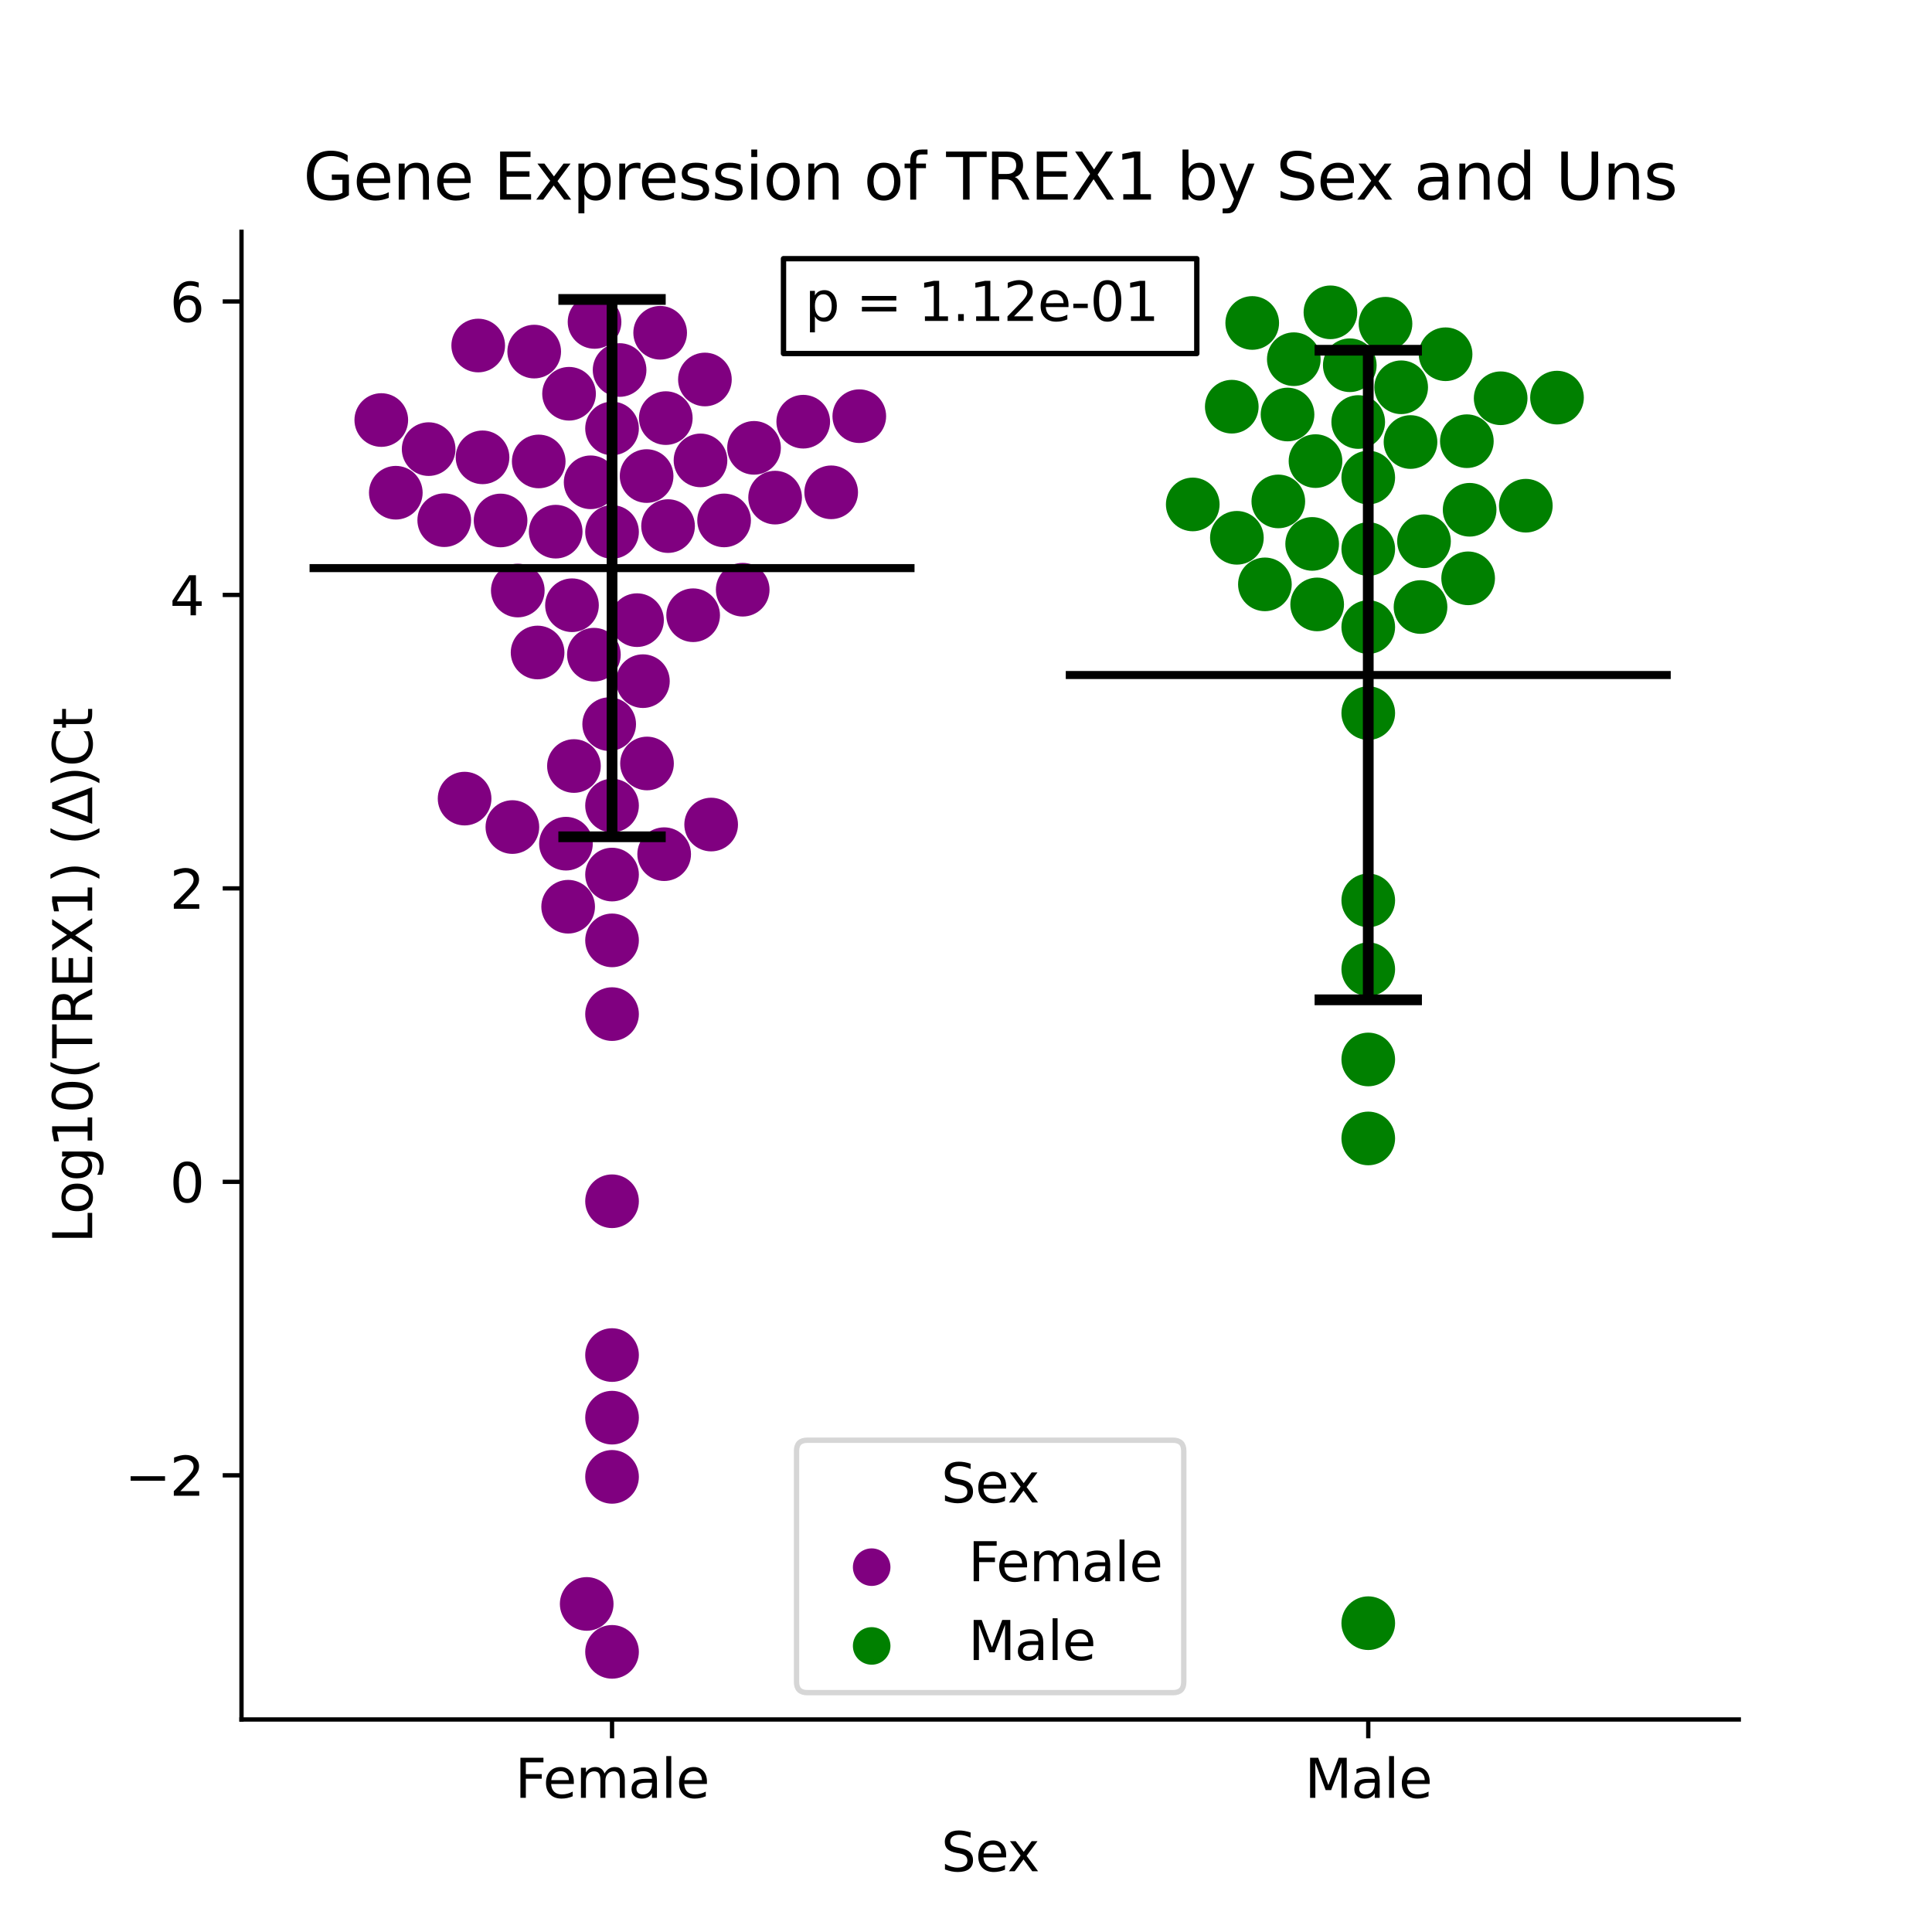 <?xml version="1.0" encoding="utf-8" standalone="no"?>
<!DOCTYPE svg PUBLIC "-//W3C//DTD SVG 1.1//EN"
  "http://www.w3.org/Graphics/SVG/1.1/DTD/svg11.dtd">
<svg xmlns:xlink="http://www.w3.org/1999/xlink" width="360pt" height="360pt" viewBox="0 0 360 360" xmlns="http://www.w3.org/2000/svg" version="1.1">
 <defs>
  <style type="text/css">*{stroke-linejoin: round; stroke-linecap: butt}</style>
 </defs>
 <g id="figure_1">
  <g id="patch_1">
   <path d="M 0 360 
L 360 360 
L 360 0 
L 0 0 
z
" style="fill: #ffffff"/>
  </g>
  <g id="axes_1">
   <g id="patch_2">
    <path d="M 45 320.4 
L 324 320.4 
L 324 43.2 
L 45 43.2 
z
" style="fill: #ffffff"/>
   </g>
   <g id="PathCollection_1">
    <defs>
     <path id="C0_0_8b6b1231f1" d="M 0 5 
C 1.326 5 2.598 4.473 3.536 3.536 
C 4.473 2.598 5 1.326 5 -0 
C 5 -1.326 4.473 -2.598 3.536 -3.536 
C 2.598 -4.473 1.326 -5 0 -5 
C -1.326 -5 -2.598 -4.473 -3.536 -3.536 
C -4.473 -2.598 -5 -1.326 -5 0 
C -5 1.326 -4.473 2.598 -3.536 3.536 
C -2.598 4.473 -1.326 5 0 5 
z
"/>
    </defs>
    <g clip-path="url(#pe53d39c9b0)">
     <use xlink:href="#C0_0_8b6b1231f1" x="89.108" y="64.384" style="fill: #800080"/>
    </g>
    <g clip-path="url(#pe53d39c9b0)">
     <use xlink:href="#C0_0_8b6b1231f1" x="103.546" y="99.067" style="fill: #800080"/>
    </g>
    <g clip-path="url(#pe53d39c9b0)">
     <use xlink:href="#C0_0_8b6b1231f1" x="73.754" y="91.812" style="fill: #800080"/>
    </g>
    <g clip-path="url(#pe53d39c9b0)">
     <use xlink:href="#C0_0_8b6b1231f1" x="100.383" y="85.984" style="fill: #800080"/>
    </g>
    <g clip-path="url(#pe53d39c9b0)">
     <use xlink:href="#C0_0_8b6b1231f1" x="124.483" y="98.03" style="fill: #800080"/>
    </g>
    <g clip-path="url(#pe53d39c9b0)">
     <use xlink:href="#C0_0_8b6b1231f1" x="114.045" y="162.963" style="fill: #800080"/>
    </g>
    <g clip-path="url(#pe53d39c9b0)">
     <use xlink:href="#C0_0_8b6b1231f1" x="106.035" y="73.371" style="fill: #800080"/>
    </g>
    <g clip-path="url(#pe53d39c9b0)">
     <use xlink:href="#C0_0_8b6b1231f1" x="123.012" y="62.007" style="fill: #800080"/>
    </g>
    <g clip-path="url(#pe53d39c9b0)">
     <use xlink:href="#C0_0_8b6b1231f1" x="138.394" y="109.883" style="fill: #800080"/>
    </g>
    <g clip-path="url(#pe53d39c9b0)">
     <use xlink:href="#C0_0_8b6b1231f1" x="71.047" y="78.268" style="fill: #800080"/>
    </g>
    <g clip-path="url(#pe53d39c9b0)">
     <use xlink:href="#C0_0_8b6b1231f1" x="124.061" y="77.91" style="fill: #800080"/>
    </g>
    <g clip-path="url(#pe53d39c9b0)">
     <use xlink:href="#C0_0_8b6b1231f1" x="106.946" y="142.738" style="fill: #800080"/>
    </g>
    <g clip-path="url(#pe53d39c9b0)">
     <use xlink:href="#C0_0_8b6b1231f1" x="106.582" y="112.778" style="fill: #800080"/>
    </g>
    <g clip-path="url(#pe53d39c9b0)">
     <use xlink:href="#C0_0_8b6b1231f1" x="132.513" y="153.643" style="fill: #800080"/>
    </g>
    <g clip-path="url(#pe53d39c9b0)">
     <use xlink:href="#C0_0_8b6b1231f1" x="93.276" y="96.982" style="fill: #800080"/>
    </g>
    <g clip-path="url(#pe53d39c9b0)">
     <use xlink:href="#C0_0_8b6b1231f1" x="110.058" y="89.869" style="fill: #800080"/>
    </g>
    <g clip-path="url(#pe53d39c9b0)">
     <use xlink:href="#C0_0_8b6b1231f1" x="114.045" y="99.12" style="fill: #800080"/>
    </g>
    <g clip-path="url(#pe53d39c9b0)">
     <use xlink:href="#C0_0_8b6b1231f1" x="114.045" y="275.193" style="fill: #800080"/>
    </g>
    <g clip-path="url(#pe53d39c9b0)">
     <use xlink:href="#C0_0_8b6b1231f1" x="160.116" y="77.549" style="fill: #800080"/>
    </g>
    <g clip-path="url(#pe53d39c9b0)">
     <use xlink:href="#C0_0_8b6b1231f1" x="149.671" y="78.576" style="fill: #800080"/>
    </g>
    <g clip-path="url(#pe53d39c9b0)">
     <use xlink:href="#C0_0_8b6b1231f1" x="134.924" y="96.972" style="fill: #800080"/>
    </g>
    <g clip-path="url(#pe53d39c9b0)">
     <use xlink:href="#C0_0_8b6b1231f1" x="113.512" y="134.934" style="fill: #800080"/>
    </g>
    <g clip-path="url(#pe53d39c9b0)">
     <use xlink:href="#C0_0_8b6b1231f1" x="105.458" y="157.208" style="fill: #800080"/>
    </g>
    <g clip-path="url(#pe53d39c9b0)">
     <use xlink:href="#C0_0_8b6b1231f1" x="114.045" y="150.106" style="fill: #800080"/>
    </g>
    <g clip-path="url(#pe53d39c9b0)">
     <use xlink:href="#C0_0_8b6b1231f1" x="110.786" y="59.989" style="fill: #800080"/>
    </g>
    <g clip-path="url(#pe53d39c9b0)">
     <use xlink:href="#C0_0_8b6b1231f1" x="89.914" y="85.218" style="fill: #800080"/>
    </g>
    <g clip-path="url(#pe53d39c9b0)">
     <use xlink:href="#C0_0_8b6b1231f1" x="140.503" y="83.45" style="fill: #800080"/>
    </g>
    <g clip-path="url(#pe53d39c9b0)">
     <use xlink:href="#C0_0_8b6b1231f1" x="130.529" y="85.788" style="fill: #800080"/>
    </g>
    <g clip-path="url(#pe53d39c9b0)">
     <use xlink:href="#C0_0_8b6b1231f1" x="99.541" y="65.513" style="fill: #800080"/>
    </g>
    <g clip-path="url(#pe53d39c9b0)">
     <use xlink:href="#C0_0_8b6b1231f1" x="115.452" y="68.947" style="fill: #800080"/>
    </g>
    <g clip-path="url(#pe53d39c9b0)">
     <use xlink:href="#C0_0_8b6b1231f1" x="123.757" y="159.162" style="fill: #800080"/>
    </g>
    <g clip-path="url(#pe53d39c9b0)">
     <use xlink:href="#C0_0_8b6b1231f1" x="110.665" y="121.991" style="fill: #800080"/>
    </g>
    <g clip-path="url(#pe53d39c9b0)">
     <use xlink:href="#C0_0_8b6b1231f1" x="120.487" y="88.708" style="fill: #800080"/>
    </g>
    <g clip-path="url(#pe53d39c9b0)">
     <use xlink:href="#C0_0_8b6b1231f1" x="144.43" y="92.724" style="fill: #800080"/>
    </g>
    <g clip-path="url(#pe53d39c9b0)">
     <use xlink:href="#C0_0_8b6b1231f1" x="114.045" y="79.836" style="fill: #800080"/>
    </g>
    <g clip-path="url(#pe53d39c9b0)">
     <use xlink:href="#C0_0_8b6b1231f1" x="114.045" y="188.964" style="fill: #800080"/>
    </g>
    <g clip-path="url(#pe53d39c9b0)">
     <use xlink:href="#C0_0_8b6b1231f1" x="96.484" y="110.037" style="fill: #800080"/>
    </g>
    <g clip-path="url(#pe53d39c9b0)">
     <use xlink:href="#C0_0_8b6b1231f1" x="82.776" y="96.928" style="fill: #800080"/>
    </g>
    <g clip-path="url(#pe53d39c9b0)">
     <use xlink:href="#C0_0_8b6b1231f1" x="131.351" y="70.712" style="fill: #800080"/>
    </g>
    <g clip-path="url(#pe53d39c9b0)">
     <use xlink:href="#C0_0_8b6b1231f1" x="79.873" y="83.686" style="fill: #800080"/>
    </g>
    <g clip-path="url(#pe53d39c9b0)">
     <use xlink:href="#C0_0_8b6b1231f1" x="129.158" y="114.638" style="fill: #800080"/>
    </g>
    <g clip-path="url(#pe53d39c9b0)">
     <use xlink:href="#C0_0_8b6b1231f1" x="109.323" y="298.868" style="fill: #800080"/>
    </g>
    <g clip-path="url(#pe53d39c9b0)">
     <use xlink:href="#C0_0_8b6b1231f1" x="86.571" y="148.81" style="fill: #800080"/>
    </g>
    <g clip-path="url(#pe53d39c9b0)">
     <use xlink:href="#C0_0_8b6b1231f1" x="114.045" y="223.836" style="fill: #800080"/>
    </g>
    <g clip-path="url(#pe53d39c9b0)">
     <use xlink:href="#C0_0_8b6b1231f1" x="114.045" y="264.162" style="fill: #800080"/>
    </g>
    <g clip-path="url(#pe53d39c9b0)">
     <use xlink:href="#C0_0_8b6b1231f1" x="114.045" y="307.8" style="fill: #800080"/>
    </g>
    <g clip-path="url(#pe53d39c9b0)">
     <use xlink:href="#C0_0_8b6b1231f1" x="120.561" y="142.264" style="fill: #800080"/>
    </g>
    <g clip-path="url(#pe53d39c9b0)">
     <use xlink:href="#C0_0_8b6b1231f1" x="114.045" y="175.226" style="fill: #800080"/>
    </g>
    <g clip-path="url(#pe53d39c9b0)">
     <use xlink:href="#C0_0_8b6b1231f1" x="118.702" y="115.556" style="fill: #800080"/>
    </g>
    <g clip-path="url(#pe53d39c9b0)">
     <use xlink:href="#C0_0_8b6b1231f1" x="95.475" y="154.11" style="fill: #800080"/>
    </g>
    <g clip-path="url(#pe53d39c9b0)">
     <use xlink:href="#C0_0_8b6b1231f1" x="154.878" y="91.737" style="fill: #800080"/>
    </g>
    <g clip-path="url(#pe53d39c9b0)">
     <use xlink:href="#C0_0_8b6b1231f1" x="100.173" y="121.584" style="fill: #800080"/>
    </g>
    <g clip-path="url(#pe53d39c9b0)">
     <use xlink:href="#C0_0_8b6b1231f1" x="119.798" y="126.924" style="fill: #800080"/>
    </g>
    <g clip-path="url(#pe53d39c9b0)">
     <use xlink:href="#C0_0_8b6b1231f1" x="105.867" y="168.955" style="fill: #800080"/>
    </g>
    <g clip-path="url(#pe53d39c9b0)">
     <use xlink:href="#C0_0_8b6b1231f1" x="114.045" y="252.495" style="fill: #800080"/>
    </g>
   </g>
   <g id="PathCollection_2">
    <defs>
     <path id="C1_0_f61fae29c4" d="M 0 5 
C 1.326 5 2.598 4.473 3.536 3.536 
C 4.473 2.598 5 1.326 5 -0 
C 5 -1.326 4.473 -2.598 3.536 -3.536 
C 2.598 -4.473 1.326 -5 0 -5 
C -1.326 -5 -2.598 -4.473 -3.536 -3.536 
C -4.473 -2.598 -5 -1.326 -5 0 
C -5 1.326 -4.473 2.598 -3.536 3.536 
C -2.598 4.473 -1.326 5 0 5 
z
"/>
    </defs>
    <g clip-path="url(#pe53d39c9b0)">
     <use xlink:href="#C1_0_f61fae29c4" x="273.327" y="82.211" style="fill: #008000"/>
    </g>
    <g clip-path="url(#pe53d39c9b0)">
     <use xlink:href="#C1_0_f61fae29c4" x="238.195" y="93.433" style="fill: #008000"/>
    </g>
    <g clip-path="url(#pe53d39c9b0)">
     <use xlink:href="#C1_0_f61fae29c4" x="245.436" y="112.625" style="fill: #008000"/>
    </g>
    <g clip-path="url(#pe53d39c9b0)">
     <use xlink:href="#C1_0_f61fae29c4" x="273.845" y="94.987" style="fill: #008000"/>
    </g>
    <g clip-path="url(#pe53d39c9b0)">
     <use xlink:href="#C1_0_f61fae29c4" x="254.955" y="102.309" style="fill: #008000"/>
    </g>
    <g clip-path="url(#pe53d39c9b0)">
     <use xlink:href="#C1_0_f61fae29c4" x="261.088" y="72.165" style="fill: #008000"/>
    </g>
    <g clip-path="url(#pe53d39c9b0)">
     <use xlink:href="#C1_0_f61fae29c4" x="269.364" y="66.009" style="fill: #008000"/>
    </g>
    <g clip-path="url(#pe53d39c9b0)">
     <use xlink:href="#C1_0_f61fae29c4" x="254.955" y="167.775" style="fill: #008000"/>
    </g>
    <g clip-path="url(#pe53d39c9b0)">
     <use xlink:href="#C1_0_f61fae29c4" x="254.955" y="212.133" style="fill: #008000"/>
    </g>
    <g clip-path="url(#pe53d39c9b0)">
     <use xlink:href="#C1_0_f61fae29c4" x="239.912" y="77.239" style="fill: #008000"/>
    </g>
    <g clip-path="url(#pe53d39c9b0)">
     <use xlink:href="#C1_0_f61fae29c4" x="254.955" y="197.417" style="fill: #008000"/>
    </g>
    <g clip-path="url(#pe53d39c9b0)">
     <use xlink:href="#C1_0_f61fae29c4" x="254.955" y="116.846" style="fill: #008000"/>
    </g>
    <g clip-path="url(#pe53d39c9b0)">
     <use xlink:href="#C1_0_f61fae29c4" x="254.955" y="132.877" style="fill: #008000"/>
    </g>
    <g clip-path="url(#pe53d39c9b0)">
     <use xlink:href="#C1_0_f61fae29c4" x="290.126" y="74.091" style="fill: #008000"/>
    </g>
    <g clip-path="url(#pe53d39c9b0)">
     <use xlink:href="#C1_0_f61fae29c4" x="254.955" y="302.457" style="fill: #008000"/>
    </g>
    <g clip-path="url(#pe53d39c9b0)">
     <use xlink:href="#C1_0_f61fae29c4" x="244.503" y="101.35" style="fill: #008000"/>
    </g>
    <g clip-path="url(#pe53d39c9b0)">
     <use xlink:href="#C1_0_f61fae29c4" x="254.955" y="180.604" style="fill: #008000"/>
    </g>
    <g clip-path="url(#pe53d39c9b0)">
     <use xlink:href="#C1_0_f61fae29c4" x="251.514" y="68.058" style="fill: #008000"/>
    </g>
    <g clip-path="url(#pe53d39c9b0)">
     <use xlink:href="#C1_0_f61fae29c4" x="241.081" y="66.931" style="fill: #008000"/>
    </g>
    <g clip-path="url(#pe53d39c9b0)">
     <use xlink:href="#C1_0_f61fae29c4" x="247.906" y="58.198" style="fill: #008000"/>
    </g>
    <g clip-path="url(#pe53d39c9b0)">
     <use xlink:href="#C1_0_f61fae29c4" x="258.167" y="60.322" style="fill: #008000"/>
    </g>
    <g clip-path="url(#pe53d39c9b0)">
     <use xlink:href="#C1_0_f61fae29c4" x="254.955" y="88.983" style="fill: #008000"/>
    </g>
    <g clip-path="url(#pe53d39c9b0)">
     <use xlink:href="#C1_0_f61fae29c4" x="233.334" y="60.181" style="fill: #008000"/>
    </g>
    <g clip-path="url(#pe53d39c9b0)">
     <use xlink:href="#C1_0_f61fae29c4" x="229.524" y="75.781" style="fill: #008000"/>
    </g>
    <g clip-path="url(#pe53d39c9b0)">
     <use xlink:href="#C1_0_f61fae29c4" x="230.476" y="100.212" style="fill: #008000"/>
    </g>
    <g clip-path="url(#pe53d39c9b0)">
     <use xlink:href="#C1_0_f61fae29c4" x="264.694" y="113.109" style="fill: #008000"/>
    </g>
    <g clip-path="url(#pe53d39c9b0)">
     <use xlink:href="#C1_0_f61fae29c4" x="245.125" y="85.92" style="fill: #008000"/>
    </g>
    <g clip-path="url(#pe53d39c9b0)">
     <use xlink:href="#C1_0_f61fae29c4" x="279.627" y="74.21" style="fill: #008000"/>
    </g>
    <g clip-path="url(#pe53d39c9b0)">
     <use xlink:href="#C1_0_f61fae29c4" x="262.828" y="82.367" style="fill: #008000"/>
    </g>
    <g clip-path="url(#pe53d39c9b0)">
     <use xlink:href="#C1_0_f61fae29c4" x="235.696" y="108.889" style="fill: #008000"/>
    </g>
    <g clip-path="url(#pe53d39c9b0)">
     <use xlink:href="#C1_0_f61fae29c4" x="273.567" y="107.762" style="fill: #008000"/>
    </g>
    <g clip-path="url(#pe53d39c9b0)">
     <use xlink:href="#C1_0_f61fae29c4" x="284.315" y="94.231" style="fill: #008000"/>
    </g>
    <g clip-path="url(#pe53d39c9b0)">
     <use xlink:href="#C1_0_f61fae29c4" x="265.343" y="100.855" style="fill: #008000"/>
    </g>
    <g clip-path="url(#pe53d39c9b0)">
     <use xlink:href="#C1_0_f61fae29c4" x="222.252" y="93.995" style="fill: #008000"/>
    </g>
    <g clip-path="url(#pe53d39c9b0)">
     <use xlink:href="#C1_0_f61fae29c4" x="253.085" y="78.638" style="fill: #008000"/>
    </g>
   </g>
   <g id="PathCollection_3"/>
   <g id="PathCollection_4"/>
   <g id="matplotlib.axis_1">
    <g id="xtick_1">
     <g id="line2d_1">
      <defs>
       <path id="m4e63a01416" d="M 0 0 
L 0 3.5 
" style="stroke: #000000; stroke-width: 0.8"/>
      </defs>
      <g>
       <use xlink:href="#m4e63a01416" x="114.045" y="320.4" style="stroke: #000000; stroke-width: 0.8"/>
      </g>
     </g>
     <g id="text_1">
      <!-- Female -->
      <g transform="translate(95.968 334.998) scale(0.1 -0.1)">
       <defs>
        <path id="DejaVuSans-46" d="M 628 4666 
L 3309 4666 
L 3309 4134 
L 1259 4134 
L 1259 2759 
L 3109 2759 
L 3109 2228 
L 1259 2228 
L 1259 0 
L 628 0 
L 628 4666 
z
" transform="scale(0.016)"/>
        <path id="DejaVuSans-65" d="M 3597 1894 
L 3597 1613 
L 953 1613 
Q 991 1019 1311 708 
Q 1631 397 2203 397 
Q 2534 397 2845 478 
Q 3156 559 3463 722 
L 3463 178 
Q 3153 47 2828 -22 
Q 2503 -91 2169 -91 
Q 1331 -91 842 396 
Q 353 884 353 1716 
Q 353 2575 817 3079 
Q 1281 3584 2069 3584 
Q 2775 3584 3186 3129 
Q 3597 2675 3597 1894 
z
M 3022 2063 
Q 3016 2534 2758 2815 
Q 2500 3097 2075 3097 
Q 1594 3097 1305 2825 
Q 1016 2553 972 2059 
L 3022 2063 
z
" transform="scale(0.016)"/>
        <path id="DejaVuSans-6d" d="M 3328 2828 
Q 3544 3216 3844 3400 
Q 4144 3584 4550 3584 
Q 5097 3584 5394 3201 
Q 5691 2819 5691 2113 
L 5691 0 
L 5113 0 
L 5113 2094 
Q 5113 2597 4934 2840 
Q 4756 3084 4391 3084 
Q 3944 3084 3684 2787 
Q 3425 2491 3425 1978 
L 3425 0 
L 2847 0 
L 2847 2094 
Q 2847 2600 2669 2842 
Q 2491 3084 2119 3084 
Q 1678 3084 1418 2786 
Q 1159 2488 1159 1978 
L 1159 0 
L 581 0 
L 581 3500 
L 1159 3500 
L 1159 2956 
Q 1356 3278 1631 3431 
Q 1906 3584 2284 3584 
Q 2666 3584 2933 3390 
Q 3200 3197 3328 2828 
z
" transform="scale(0.016)"/>
        <path id="DejaVuSans-61" d="M 2194 1759 
Q 1497 1759 1228 1600 
Q 959 1441 959 1056 
Q 959 750 1161 570 
Q 1363 391 1709 391 
Q 2188 391 2477 730 
Q 2766 1069 2766 1631 
L 2766 1759 
L 2194 1759 
z
M 3341 1997 
L 3341 0 
L 2766 0 
L 2766 531 
Q 2569 213 2275 61 
Q 1981 -91 1556 -91 
Q 1019 -91 701 211 
Q 384 513 384 1019 
Q 384 1609 779 1909 
Q 1175 2209 1959 2209 
L 2766 2209 
L 2766 2266 
Q 2766 2663 2505 2880 
Q 2244 3097 1772 3097 
Q 1472 3097 1187 3025 
Q 903 2953 641 2809 
L 641 3341 
Q 956 3463 1253 3523 
Q 1550 3584 1831 3584 
Q 2591 3584 2966 3190 
Q 3341 2797 3341 1997 
z
" transform="scale(0.016)"/>
        <path id="DejaVuSans-6c" d="M 603 4863 
L 1178 4863 
L 1178 0 
L 603 0 
L 603 4863 
z
" transform="scale(0.016)"/>
       </defs>
       <use xlink:href="#DejaVuSans-46"/>
       <use xlink:href="#DejaVuSans-65" x="52.02"/>
       <use xlink:href="#DejaVuSans-6d" x="113.543"/>
       <use xlink:href="#DejaVuSans-61" x="210.955"/>
       <use xlink:href="#DejaVuSans-6c" x="272.234"/>
       <use xlink:href="#DejaVuSans-65" x="300.018"/>
      </g>
     </g>
    </g>
    <g id="xtick_2">
     <g id="line2d_2">
      <g>
       <use xlink:href="#m4e63a01416" x="254.955" y="320.4" style="stroke: #000000; stroke-width: 0.8"/>
      </g>
     </g>
     <g id="text_2">
      <!-- Male -->
      <g transform="translate(243.111 334.998) scale(0.1 -0.1)">
       <defs>
        <path id="DejaVuSans-4d" d="M 628 4666 
L 1569 4666 
L 2759 1491 
L 3956 4666 
L 4897 4666 
L 4897 0 
L 4281 0 
L 4281 4097 
L 3078 897 
L 2444 897 
L 1241 4097 
L 1241 0 
L 628 0 
L 628 4666 
z
" transform="scale(0.016)"/>
       </defs>
       <use xlink:href="#DejaVuSans-4d"/>
       <use xlink:href="#DejaVuSans-61" x="86.279"/>
       <use xlink:href="#DejaVuSans-6c" x="147.559"/>
       <use xlink:href="#DejaVuSans-65" x="175.342"/>
      </g>
     </g>
    </g>
    <g id="text_3">
     <!-- Sex -->
     <g transform="translate(175.377 348.677) scale(0.1 -0.1)">
      <defs>
       <path id="DejaVuSans-53" d="M 3425 4513 
L 3425 3897 
Q 3066 4069 2747 4153 
Q 2428 4238 2131 4238 
Q 1616 4238 1336 4038 
Q 1056 3838 1056 3469 
Q 1056 3159 1242 3001 
Q 1428 2844 1947 2747 
L 2328 2669 
Q 3034 2534 3370 2195 
Q 3706 1856 3706 1288 
Q 3706 609 3251 259 
Q 2797 -91 1919 -91 
Q 1588 -91 1214 -16 
Q 841 59 441 206 
L 441 856 
Q 825 641 1194 531 
Q 1563 422 1919 422 
Q 2459 422 2753 634 
Q 3047 847 3047 1241 
Q 3047 1584 2836 1778 
Q 2625 1972 2144 2069 
L 1759 2144 
Q 1053 2284 737 2584 
Q 422 2884 422 3419 
Q 422 4038 858 4394 
Q 1294 4750 2059 4750 
Q 2388 4750 2728 4690 
Q 3069 4631 3425 4513 
z
" transform="scale(0.016)"/>
       <path id="DejaVuSans-78" d="M 3513 3500 
L 2247 1797 
L 3578 0 
L 2900 0 
L 1881 1375 
L 863 0 
L 184 0 
L 1544 1831 
L 300 3500 
L 978 3500 
L 1906 2253 
L 2834 3500 
L 3513 3500 
z
" transform="scale(0.016)"/>
      </defs>
      <use xlink:href="#DejaVuSans-53"/>
      <use xlink:href="#DejaVuSans-65" x="63.477"/>
      <use xlink:href="#DejaVuSans-78" x="123.25"/>
     </g>
    </g>
   </g>
   <g id="matplotlib.axis_2">
    <g id="ytick_1">
     <g id="line2d_3">
      <defs>
       <path id="me5c9e4c932" d="M 0 0 
L -3.5 0 
" style="stroke: #000000; stroke-width: 0.8"/>
      </defs>
      <g>
       <use xlink:href="#me5c9e4c932" x="45" y="274.906" style="stroke: #000000; stroke-width: 0.8"/>
      </g>
     </g>
     <g id="text_4">
      <!-- −2 -->
      <g transform="translate(23.258 278.705) scale(0.1 -0.1)">
       <defs>
        <path id="DejaVuSans-2212" d="M 678 2272 
L 4684 2272 
L 4684 1741 
L 678 1741 
L 678 2272 
z
" transform="scale(0.016)"/>
        <path id="DejaVuSans-32" d="M 1228 531 
L 3431 531 
L 3431 0 
L 469 0 
L 469 531 
Q 828 903 1448 1529 
Q 2069 2156 2228 2338 
Q 2531 2678 2651 2914 
Q 2772 3150 2772 3378 
Q 2772 3750 2511 3984 
Q 2250 4219 1831 4219 
Q 1534 4219 1204 4116 
Q 875 4013 500 3803 
L 500 4441 
Q 881 4594 1212 4672 
Q 1544 4750 1819 4750 
Q 2544 4750 2975 4387 
Q 3406 4025 3406 3419 
Q 3406 3131 3298 2873 
Q 3191 2616 2906 2266 
Q 2828 2175 2409 1742 
Q 1991 1309 1228 531 
z
" transform="scale(0.016)"/>
       </defs>
       <use xlink:href="#DejaVuSans-2212"/>
       <use xlink:href="#DejaVuSans-32" x="83.789"/>
      </g>
     </g>
    </g>
    <g id="ytick_2">
     <g id="line2d_4">
      <g>
       <use xlink:href="#me5c9e4c932" x="45" y="220.222" style="stroke: #000000; stroke-width: 0.8"/>
      </g>
     </g>
     <g id="text_5">
      <!-- 0 -->
      <g transform="translate(31.637 224.021) scale(0.1 -0.1)">
       <defs>
        <path id="DejaVuSans-30" d="M 2034 4250 
Q 1547 4250 1301 3770 
Q 1056 3291 1056 2328 
Q 1056 1369 1301 889 
Q 1547 409 2034 409 
Q 2525 409 2770 889 
Q 3016 1369 3016 2328 
Q 3016 3291 2770 3770 
Q 2525 4250 2034 4250 
z
M 2034 4750 
Q 2819 4750 3233 4129 
Q 3647 3509 3647 2328 
Q 3647 1150 3233 529 
Q 2819 -91 2034 -91 
Q 1250 -91 836 529 
Q 422 1150 422 2328 
Q 422 3509 836 4129 
Q 1250 4750 2034 4750 
z
" transform="scale(0.016)"/>
       </defs>
       <use xlink:href="#DejaVuSans-30"/>
      </g>
     </g>
    </g>
    <g id="ytick_3">
     <g id="line2d_5">
      <g>
       <use xlink:href="#me5c9e4c932" x="45" y="165.539" style="stroke: #000000; stroke-width: 0.8"/>
      </g>
     </g>
     <g id="text_6">
      <!-- 2 -->
      <g transform="translate(31.637 169.338) scale(0.1 -0.1)">
       <use xlink:href="#DejaVuSans-32"/>
      </g>
     </g>
    </g>
    <g id="ytick_4">
     <g id="line2d_6">
      <g>
       <use xlink:href="#me5c9e4c932" x="45" y="110.855" style="stroke: #000000; stroke-width: 0.8"/>
      </g>
     </g>
     <g id="text_7">
      <!-- 4 -->
      <g transform="translate(31.637 114.654) scale(0.1 -0.1)">
       <defs>
        <path id="DejaVuSans-34" d="M 2419 4116 
L 825 1625 
L 2419 1625 
L 2419 4116 
z
M 2253 4666 
L 3047 4666 
L 3047 1625 
L 3713 1625 
L 3713 1100 
L 3047 1100 
L 3047 0 
L 2419 0 
L 2419 1100 
L 313 1100 
L 313 1709 
L 2253 4666 
z
" transform="scale(0.016)"/>
       </defs>
       <use xlink:href="#DejaVuSans-34"/>
      </g>
     </g>
    </g>
    <g id="ytick_5">
     <g id="line2d_7">
      <g>
       <use xlink:href="#me5c9e4c932" x="45" y="56.172" style="stroke: #000000; stroke-width: 0.8"/>
      </g>
     </g>
     <g id="text_8">
      <!-- 6 -->
      <g transform="translate(31.637 59.971) scale(0.1 -0.1)">
       <defs>
        <path id="DejaVuSans-36" d="M 2113 2584 
Q 1688 2584 1439 2293 
Q 1191 2003 1191 1497 
Q 1191 994 1439 701 
Q 1688 409 2113 409 
Q 2538 409 2786 701 
Q 3034 994 3034 1497 
Q 3034 2003 2786 2293 
Q 2538 2584 2113 2584 
z
M 3366 4563 
L 3366 3988 
Q 3128 4100 2886 4159 
Q 2644 4219 2406 4219 
Q 1781 4219 1451 3797 
Q 1122 3375 1075 2522 
Q 1259 2794 1537 2939 
Q 1816 3084 2150 3084 
Q 2853 3084 3261 2657 
Q 3669 2231 3669 1497 
Q 3669 778 3244 343 
Q 2819 -91 2113 -91 
Q 1303 -91 875 529 
Q 447 1150 447 2328 
Q 447 3434 972 4092 
Q 1497 4750 2381 4750 
Q 2619 4750 2861 4703 
Q 3103 4656 3366 4563 
z
" transform="scale(0.016)"/>
       </defs>
       <use xlink:href="#DejaVuSans-36"/>
      </g>
     </g>
    </g>
    <g id="text_9">
     <!-- Log10(TREX1) (Δ)Ct -->
     <g transform="translate(17.178 231.652) rotate(-90) scale(0.1 -0.1)">
      <defs>
       <path id="DejaVuSans-4c" d="M 628 4666 
L 1259 4666 
L 1259 531 
L 3531 531 
L 3531 0 
L 628 0 
L 628 4666 
z
" transform="scale(0.016)"/>
       <path id="DejaVuSans-6f" d="M 1959 3097 
Q 1497 3097 1228 2736 
Q 959 2375 959 1747 
Q 959 1119 1226 758 
Q 1494 397 1959 397 
Q 2419 397 2687 759 
Q 2956 1122 2956 1747 
Q 2956 2369 2687 2733 
Q 2419 3097 1959 3097 
z
M 1959 3584 
Q 2709 3584 3137 3096 
Q 3566 2609 3566 1747 
Q 3566 888 3137 398 
Q 2709 -91 1959 -91 
Q 1206 -91 779 398 
Q 353 888 353 1747 
Q 353 2609 779 3096 
Q 1206 3584 1959 3584 
z
" transform="scale(0.016)"/>
       <path id="DejaVuSans-67" d="M 2906 1791 
Q 2906 2416 2648 2759 
Q 2391 3103 1925 3103 
Q 1463 3103 1205 2759 
Q 947 2416 947 1791 
Q 947 1169 1205 825 
Q 1463 481 1925 481 
Q 2391 481 2648 825 
Q 2906 1169 2906 1791 
z
M 3481 434 
Q 3481 -459 3084 -895 
Q 2688 -1331 1869 -1331 
Q 1566 -1331 1297 -1286 
Q 1028 -1241 775 -1147 
L 775 -588 
Q 1028 -725 1275 -790 
Q 1522 -856 1778 -856 
Q 2344 -856 2625 -561 
Q 2906 -266 2906 331 
L 2906 616 
Q 2728 306 2450 153 
Q 2172 0 1784 0 
Q 1141 0 747 490 
Q 353 981 353 1791 
Q 353 2603 747 3093 
Q 1141 3584 1784 3584 
Q 2172 3584 2450 3431 
Q 2728 3278 2906 2969 
L 2906 3500 
L 3481 3500 
L 3481 434 
z
" transform="scale(0.016)"/>
       <path id="DejaVuSans-31" d="M 794 531 
L 1825 531 
L 1825 4091 
L 703 3866 
L 703 4441 
L 1819 4666 
L 2450 4666 
L 2450 531 
L 3481 531 
L 3481 0 
L 794 0 
L 794 531 
z
" transform="scale(0.016)"/>
       <path id="DejaVuSans-28" d="M 1984 4856 
Q 1566 4138 1362 3434 
Q 1159 2731 1159 2009 
Q 1159 1288 1364 580 
Q 1569 -128 1984 -844 
L 1484 -844 
Q 1016 -109 783 600 
Q 550 1309 550 2009 
Q 550 2706 781 3412 
Q 1013 4119 1484 4856 
L 1984 4856 
z
" transform="scale(0.016)"/>
       <path id="DejaVuSans-54" d="M -19 4666 
L 3928 4666 
L 3928 4134 
L 2272 4134 
L 2272 0 
L 1638 0 
L 1638 4134 
L -19 4134 
L -19 4666 
z
" transform="scale(0.016)"/>
       <path id="DejaVuSans-52" d="M 2841 2188 
Q 3044 2119 3236 1894 
Q 3428 1669 3622 1275 
L 4263 0 
L 3584 0 
L 2988 1197 
Q 2756 1666 2539 1819 
Q 2322 1972 1947 1972 
L 1259 1972 
L 1259 0 
L 628 0 
L 628 4666 
L 2053 4666 
Q 2853 4666 3247 4331 
Q 3641 3997 3641 3322 
Q 3641 2881 3436 2590 
Q 3231 2300 2841 2188 
z
M 1259 4147 
L 1259 2491 
L 2053 2491 
Q 2509 2491 2742 2702 
Q 2975 2913 2975 3322 
Q 2975 3731 2742 3939 
Q 2509 4147 2053 4147 
L 1259 4147 
z
" transform="scale(0.016)"/>
       <path id="DejaVuSans-45" d="M 628 4666 
L 3578 4666 
L 3578 4134 
L 1259 4134 
L 1259 2753 
L 3481 2753 
L 3481 2222 
L 1259 2222 
L 1259 531 
L 3634 531 
L 3634 0 
L 628 0 
L 628 4666 
z
" transform="scale(0.016)"/>
       <path id="DejaVuSans-58" d="M 403 4666 
L 1081 4666 
L 2241 2931 
L 3406 4666 
L 4084 4666 
L 2584 2425 
L 4184 0 
L 3506 0 
L 2194 1984 
L 872 0 
L 191 0 
L 1856 2491 
L 403 4666 
z
" transform="scale(0.016)"/>
       <path id="DejaVuSans-29" d="M 513 4856 
L 1013 4856 
Q 1481 4119 1714 3412 
Q 1947 2706 1947 2009 
Q 1947 1309 1714 600 
Q 1481 -109 1013 -844 
L 513 -844 
Q 928 -128 1133 580 
Q 1338 1288 1338 2009 
Q 1338 2731 1133 3434 
Q 928 4138 513 4856 
z
" transform="scale(0.016)"/>
       <path id="DejaVuSans-20" transform="scale(0.016)"/>
       <path id="DejaVuSans-394" d="M 2188 4044 
L 906 525 
L 3472 525 
L 2188 4044 
z
M 50 0 
L 1831 4666 
L 2547 4666 
L 4325 0 
L 50 0 
z
" transform="scale(0.016)"/>
       <path id="DejaVuSans-43" d="M 4122 4306 
L 4122 3641 
Q 3803 3938 3442 4084 
Q 3081 4231 2675 4231 
Q 1875 4231 1450 3742 
Q 1025 3253 1025 2328 
Q 1025 1406 1450 917 
Q 1875 428 2675 428 
Q 3081 428 3442 575 
Q 3803 722 4122 1019 
L 4122 359 
Q 3791 134 3420 21 
Q 3050 -91 2638 -91 
Q 1578 -91 968 557 
Q 359 1206 359 2328 
Q 359 3453 968 4101 
Q 1578 4750 2638 4750 
Q 3056 4750 3426 4639 
Q 3797 4528 4122 4306 
z
" transform="scale(0.016)"/>
       <path id="DejaVuSans-74" d="M 1172 4494 
L 1172 3500 
L 2356 3500 
L 2356 3053 
L 1172 3053 
L 1172 1153 
Q 1172 725 1289 603 
Q 1406 481 1766 481 
L 2356 481 
L 2356 0 
L 1766 0 
Q 1100 0 847 248 
Q 594 497 594 1153 
L 594 3053 
L 172 3053 
L 172 3500 
L 594 3500 
L 594 4494 
L 1172 4494 
z
" transform="scale(0.016)"/>
      </defs>
      <use xlink:href="#DejaVuSans-4c"/>
      <use xlink:href="#DejaVuSans-6f" x="53.963"/>
      <use xlink:href="#DejaVuSans-67" x="115.145"/>
      <use xlink:href="#DejaVuSans-31" x="178.621"/>
      <use xlink:href="#DejaVuSans-30" x="242.244"/>
      <use xlink:href="#DejaVuSans-28" x="305.867"/>
      <use xlink:href="#DejaVuSans-54" x="344.881"/>
      <use xlink:href="#DejaVuSans-52" x="405.965"/>
      <use xlink:href="#DejaVuSans-45" x="475.447"/>
      <use xlink:href="#DejaVuSans-58" x="538.631"/>
      <use xlink:href="#DejaVuSans-31" x="607.137"/>
      <use xlink:href="#DejaVuSans-29" x="670.76"/>
      <use xlink:href="#DejaVuSans-20" x="709.773"/>
      <use xlink:href="#DejaVuSans-28" x="741.561"/>
      <use xlink:href="#DejaVuSans-394" x="780.574"/>
      <use xlink:href="#DejaVuSans-29" x="848.982"/>
      <use xlink:href="#DejaVuSans-43" x="887.996"/>
      <use xlink:href="#DejaVuSans-74" x="957.82"/>
     </g>
    </g>
   </g>
   <g id="LineCollection_1">
    <path d="M 114.045 155.924 
L 114.045 55.8 
" clip-path="url(#pe53d39c9b0)" style="fill: none; stroke: #000000; stroke-width: 2"/>
   </g>
   <g id="line2d_8">
    <defs>
     <path id="m49471545e3" d="M 10 0 
L -10 -0 
" style="stroke: #000000; stroke-width: 2"/>
    </defs>
    <g clip-path="url(#pe53d39c9b0)">
     <use xlink:href="#m49471545e3" x="114.045" y="155.924" style="stroke: #000000; stroke-width: 2"/>
    </g>
   </g>
   <g id="line2d_9">
    <g clip-path="url(#pe53d39c9b0)">
     <use xlink:href="#m49471545e3" x="114.045" y="55.8" style="stroke: #000000; stroke-width: 2"/>
    </g>
   </g>
   <g id="LineCollection_2">
    <path d="M 254.955 186.304 
L 254.955 65.258 
" clip-path="url(#pe53d39c9b0)" style="fill: none; stroke: #000000; stroke-width: 2"/>
   </g>
   <g id="line2d_10">
    <g clip-path="url(#pe53d39c9b0)">
     <use xlink:href="#m49471545e3" x="254.955" y="186.304" style="stroke: #000000; stroke-width: 2"/>
    </g>
   </g>
   <g id="line2d_11">
    <g clip-path="url(#pe53d39c9b0)">
     <use xlink:href="#m49471545e3" x="254.955" y="65.258" style="stroke: #000000; stroke-width: 2"/>
    </g>
   </g>
   <g id="LineCollection_3">
    <path d="M 57.682 105.862 
L 170.409 105.862 
" clip-path="url(#pe53d39c9b0)" style="fill: none; stroke: #000000; stroke-width: 1.5"/>
   </g>
   <g id="LineCollection_4">
    <path d="M 198.591 125.781 
L 311.318 125.781 
" clip-path="url(#pe53d39c9b0)" style="fill: none; stroke: #000000; stroke-width: 1.5"/>
   </g>
   <g id="patch_3">
    <path d="M 45 320.4 
L 45 43.2 
" style="fill: none; stroke: #000000; stroke-width: 0.8; stroke-linejoin: miter; stroke-linecap: square"/>
   </g>
   <g id="patch_4">
    <path d="M 45 320.4 
L 324 320.4 
" style="fill: none; stroke: #000000; stroke-width: 0.8; stroke-linejoin: miter; stroke-linecap: square"/>
   </g>
   <g id="text_10">
    <!-- Gene Expression of TREX1 by Sex and Uns -->
    <g transform="translate(56.498 37.2) scale(0.12 -0.12)">
     <defs>
      <path id="DejaVuSans-47" d="M 3809 666 
L 3809 1919 
L 2778 1919 
L 2778 2438 
L 4434 2438 
L 4434 434 
Q 4069 175 3628 42 
Q 3188 -91 2688 -91 
Q 1594 -91 976 548 
Q 359 1188 359 2328 
Q 359 3472 976 4111 
Q 1594 4750 2688 4750 
Q 3144 4750 3555 4637 
Q 3966 4525 4313 4306 
L 4313 3634 
Q 3963 3931 3569 4081 
Q 3175 4231 2741 4231 
Q 1884 4231 1454 3753 
Q 1025 3275 1025 2328 
Q 1025 1384 1454 906 
Q 1884 428 2741 428 
Q 3075 428 3337 486 
Q 3600 544 3809 666 
z
" transform="scale(0.016)"/>
      <path id="DejaVuSans-6e" d="M 3513 2113 
L 3513 0 
L 2938 0 
L 2938 2094 
Q 2938 2591 2744 2837 
Q 2550 3084 2163 3084 
Q 1697 3084 1428 2787 
Q 1159 2491 1159 1978 
L 1159 0 
L 581 0 
L 581 3500 
L 1159 3500 
L 1159 2956 
Q 1366 3272 1645 3428 
Q 1925 3584 2291 3584 
Q 2894 3584 3203 3211 
Q 3513 2838 3513 2113 
z
" transform="scale(0.016)"/>
      <path id="DejaVuSans-70" d="M 1159 525 
L 1159 -1331 
L 581 -1331 
L 581 3500 
L 1159 3500 
L 1159 2969 
Q 1341 3281 1617 3432 
Q 1894 3584 2278 3584 
Q 2916 3584 3314 3078 
Q 3713 2572 3713 1747 
Q 3713 922 3314 415 
Q 2916 -91 2278 -91 
Q 1894 -91 1617 61 
Q 1341 213 1159 525 
z
M 3116 1747 
Q 3116 2381 2855 2742 
Q 2594 3103 2138 3103 
Q 1681 3103 1420 2742 
Q 1159 2381 1159 1747 
Q 1159 1113 1420 752 
Q 1681 391 2138 391 
Q 2594 391 2855 752 
Q 3116 1113 3116 1747 
z
" transform="scale(0.016)"/>
      <path id="DejaVuSans-72" d="M 2631 2963 
Q 2534 3019 2420 3045 
Q 2306 3072 2169 3072 
Q 1681 3072 1420 2755 
Q 1159 2438 1159 1844 
L 1159 0 
L 581 0 
L 581 3500 
L 1159 3500 
L 1159 2956 
Q 1341 3275 1631 3429 
Q 1922 3584 2338 3584 
Q 2397 3584 2469 3576 
Q 2541 3569 2628 3553 
L 2631 2963 
z
" transform="scale(0.016)"/>
      <path id="DejaVuSans-73" d="M 2834 3397 
L 2834 2853 
Q 2591 2978 2328 3040 
Q 2066 3103 1784 3103 
Q 1356 3103 1142 2972 
Q 928 2841 928 2578 
Q 928 2378 1081 2264 
Q 1234 2150 1697 2047 
L 1894 2003 
Q 2506 1872 2764 1633 
Q 3022 1394 3022 966 
Q 3022 478 2636 193 
Q 2250 -91 1575 -91 
Q 1294 -91 989 -36 
Q 684 19 347 128 
L 347 722 
Q 666 556 975 473 
Q 1284 391 1588 391 
Q 1994 391 2212 530 
Q 2431 669 2431 922 
Q 2431 1156 2273 1281 
Q 2116 1406 1581 1522 
L 1381 1569 
Q 847 1681 609 1914 
Q 372 2147 372 2553 
Q 372 3047 722 3315 
Q 1072 3584 1716 3584 
Q 2034 3584 2315 3537 
Q 2597 3491 2834 3397 
z
" transform="scale(0.016)"/>
      <path id="DejaVuSans-69" d="M 603 3500 
L 1178 3500 
L 1178 0 
L 603 0 
L 603 3500 
z
M 603 4863 
L 1178 4863 
L 1178 4134 
L 603 4134 
L 603 4863 
z
" transform="scale(0.016)"/>
      <path id="DejaVuSans-66" d="M 2375 4863 
L 2375 4384 
L 1825 4384 
Q 1516 4384 1395 4259 
Q 1275 4134 1275 3809 
L 1275 3500 
L 2222 3500 
L 2222 3053 
L 1275 3053 
L 1275 0 
L 697 0 
L 697 3053 
L 147 3053 
L 147 3500 
L 697 3500 
L 697 3744 
Q 697 4328 969 4595 
Q 1241 4863 1831 4863 
L 2375 4863 
z
" transform="scale(0.016)"/>
      <path id="DejaVuSans-62" d="M 3116 1747 
Q 3116 2381 2855 2742 
Q 2594 3103 2138 3103 
Q 1681 3103 1420 2742 
Q 1159 2381 1159 1747 
Q 1159 1113 1420 752 
Q 1681 391 2138 391 
Q 2594 391 2855 752 
Q 3116 1113 3116 1747 
z
M 1159 2969 
Q 1341 3281 1617 3432 
Q 1894 3584 2278 3584 
Q 2916 3584 3314 3078 
Q 3713 2572 3713 1747 
Q 3713 922 3314 415 
Q 2916 -91 2278 -91 
Q 1894 -91 1617 61 
Q 1341 213 1159 525 
L 1159 0 
L 581 0 
L 581 4863 
L 1159 4863 
L 1159 2969 
z
" transform="scale(0.016)"/>
      <path id="DejaVuSans-79" d="M 2059 -325 
Q 1816 -950 1584 -1140 
Q 1353 -1331 966 -1331 
L 506 -1331 
L 506 -850 
L 844 -850 
Q 1081 -850 1212 -737 
Q 1344 -625 1503 -206 
L 1606 56 
L 191 3500 
L 800 3500 
L 1894 763 
L 2988 3500 
L 3597 3500 
L 2059 -325 
z
" transform="scale(0.016)"/>
      <path id="DejaVuSans-64" d="M 2906 2969 
L 2906 4863 
L 3481 4863 
L 3481 0 
L 2906 0 
L 2906 525 
Q 2725 213 2448 61 
Q 2172 -91 1784 -91 
Q 1150 -91 751 415 
Q 353 922 353 1747 
Q 353 2572 751 3078 
Q 1150 3584 1784 3584 
Q 2172 3584 2448 3432 
Q 2725 3281 2906 2969 
z
M 947 1747 
Q 947 1113 1208 752 
Q 1469 391 1925 391 
Q 2381 391 2643 752 
Q 2906 1113 2906 1747 
Q 2906 2381 2643 2742 
Q 2381 3103 1925 3103 
Q 1469 3103 1208 2742 
Q 947 2381 947 1747 
z
" transform="scale(0.016)"/>
      <path id="DejaVuSans-55" d="M 556 4666 
L 1191 4666 
L 1191 1831 
Q 1191 1081 1462 751 
Q 1734 422 2344 422 
Q 2950 422 3222 751 
Q 3494 1081 3494 1831 
L 3494 4666 
L 4128 4666 
L 4128 1753 
Q 4128 841 3676 375 
Q 3225 -91 2344 -91 
Q 1459 -91 1007 375 
Q 556 841 556 1753 
L 556 4666 
z
" transform="scale(0.016)"/>
     </defs>
     <use xlink:href="#DejaVuSans-47"/>
     <use xlink:href="#DejaVuSans-65" x="77.49"/>
     <use xlink:href="#DejaVuSans-6e" x="139.014"/>
     <use xlink:href="#DejaVuSans-65" x="202.393"/>
     <use xlink:href="#DejaVuSans-20" x="263.916"/>
     <use xlink:href="#DejaVuSans-45" x="295.703"/>
     <use xlink:href="#DejaVuSans-78" x="358.887"/>
     <use xlink:href="#DejaVuSans-70" x="418.066"/>
     <use xlink:href="#DejaVuSans-72" x="481.543"/>
     <use xlink:href="#DejaVuSans-65" x="520.406"/>
     <use xlink:href="#DejaVuSans-73" x="581.93"/>
     <use xlink:href="#DejaVuSans-73" x="634.029"/>
     <use xlink:href="#DejaVuSans-69" x="686.129"/>
     <use xlink:href="#DejaVuSans-6f" x="713.912"/>
     <use xlink:href="#DejaVuSans-6e" x="775.094"/>
     <use xlink:href="#DejaVuSans-20" x="838.473"/>
     <use xlink:href="#DejaVuSans-6f" x="870.26"/>
     <use xlink:href="#DejaVuSans-66" x="931.441"/>
     <use xlink:href="#DejaVuSans-20" x="966.646"/>
     <use xlink:href="#DejaVuSans-54" x="998.434"/>
     <use xlink:href="#DejaVuSans-52" x="1059.518"/>
     <use xlink:href="#DejaVuSans-45" x="1129"/>
     <use xlink:href="#DejaVuSans-58" x="1192.184"/>
     <use xlink:href="#DejaVuSans-31" x="1260.689"/>
     <use xlink:href="#DejaVuSans-20" x="1324.312"/>
     <use xlink:href="#DejaVuSans-62" x="1356.1"/>
     <use xlink:href="#DejaVuSans-79" x="1419.576"/>
     <use xlink:href="#DejaVuSans-20" x="1478.756"/>
     <use xlink:href="#DejaVuSans-53" x="1510.543"/>
     <use xlink:href="#DejaVuSans-65" x="1574.02"/>
     <use xlink:href="#DejaVuSans-78" x="1633.793"/>
     <use xlink:href="#DejaVuSans-20" x="1692.973"/>
     <use xlink:href="#DejaVuSans-61" x="1724.76"/>
     <use xlink:href="#DejaVuSans-6e" x="1786.039"/>
     <use xlink:href="#DejaVuSans-64" x="1849.418"/>
     <use xlink:href="#DejaVuSans-20" x="1912.895"/>
     <use xlink:href="#DejaVuSans-55" x="1944.682"/>
     <use xlink:href="#DejaVuSans-6e" x="2017.875"/>
     <use xlink:href="#DejaVuSans-73" x="2081.254"/>
    </g>
   </g>
   <g id="patch_5">
    <path d="M 145.993 65.878 
L 223.007 65.878 
L 223.007 48.2 
L 145.993 48.2 
z
" style="fill: #ffffff; stroke: #000000; stroke-linejoin: miter"/>
   </g>
   <g id="text_11">
    <!-- p = 1.12e-01  -->
    <g transform="translate(149.993 59.798) scale(0.1 -0.1)">
     <defs>
      <path id="DejaVuSans-3d" d="M 678 2906 
L 4684 2906 
L 4684 2381 
L 678 2381 
L 678 2906 
z
M 678 1631 
L 4684 1631 
L 4684 1100 
L 678 1100 
L 678 1631 
z
" transform="scale(0.016)"/>
      <path id="DejaVuSans-2e" d="M 684 794 
L 1344 794 
L 1344 0 
L 684 0 
L 684 794 
z
" transform="scale(0.016)"/>
      <path id="DejaVuSans-2d" d="M 313 2009 
L 1997 2009 
L 1997 1497 
L 313 1497 
L 313 2009 
z
" transform="scale(0.016)"/>
     </defs>
     <use xlink:href="#DejaVuSans-70"/>
     <use xlink:href="#DejaVuSans-20" x="63.477"/>
     <use xlink:href="#DejaVuSans-3d" x="95.264"/>
     <use xlink:href="#DejaVuSans-20" x="179.053"/>
     <use xlink:href="#DejaVuSans-31" x="210.84"/>
     <use xlink:href="#DejaVuSans-2e" x="274.463"/>
     <use xlink:href="#DejaVuSans-31" x="306.25"/>
     <use xlink:href="#DejaVuSans-32" x="369.873"/>
     <use xlink:href="#DejaVuSans-65" x="433.496"/>
     <use xlink:href="#DejaVuSans-2d" x="495.02"/>
     <use xlink:href="#DejaVuSans-30" x="531.104"/>
     <use xlink:href="#DejaVuSans-31" x="594.727"/>
     <use xlink:href="#DejaVuSans-20" x="658.35"/>
    </g>
   </g>
   <g id="legend_1">
    <g id="patch_6">
     <path d="M 150.423 315.4 
L 218.577 315.4 
Q 220.577 315.4 220.577 313.4 
L 220.577 270.366 
Q 220.577 268.366 218.577 268.366 
L 150.423 268.366 
Q 148.423 268.366 148.423 270.366 
L 148.423 313.4 
Q 148.423 315.4 150.423 315.4 
z
" style="fill: #ffffff; opacity: 0.8; stroke: #cccccc; stroke-linejoin: miter"/>
    </g>
    <g id="text_12">
     <!-- Sex -->
     <g transform="translate(175.377 279.964) scale(0.1 -0.1)">
      <use xlink:href="#DejaVuSans-53"/>
      <use xlink:href="#DejaVuSans-65" x="63.477"/>
      <use xlink:href="#DejaVuSans-78" x="123.25"/>
     </g>
    </g>
    <g id="PathCollection_5">
     <defs>
      <path id="m23bf27c00c" d="M 0 3 
C 0.796 3 1.559 2.684 2.121 2.121 
C 2.684 1.559 3 0.796 3 0 
C 3 -0.796 2.684 -1.559 2.121 -2.121 
C 1.559 -2.684 0.796 -3 0 -3 
C -0.796 -3 -1.559 -2.684 -2.121 -2.121 
C -2.684 -1.559 -3 -0.796 -3 0 
C -3 0.796 -2.684 1.559 -2.121 2.121 
C -1.559 2.684 -0.796 3 0 3 
z
" style="stroke: #800080"/>
     </defs>
     <g>
      <use xlink:href="#m23bf27c00c" x="162.423" y="292.017" style="fill: #800080; stroke: #800080"/>
     </g>
    </g>
    <g id="text_13">
     <!-- Female -->
     <g transform="translate(180.423 294.642) scale(0.1 -0.1)">
      <use xlink:href="#DejaVuSans-46"/>
      <use xlink:href="#DejaVuSans-65" x="52.02"/>
      <use xlink:href="#DejaVuSans-6d" x="113.543"/>
      <use xlink:href="#DejaVuSans-61" x="210.955"/>
      <use xlink:href="#DejaVuSans-6c" x="272.234"/>
      <use xlink:href="#DejaVuSans-65" x="300.018"/>
     </g>
    </g>
    <g id="PathCollection_6">
     <defs>
      <path id="m869da4914e" d="M 0 3 
C 0.796 3 1.559 2.684 2.121 2.121 
C 2.684 1.559 3 0.796 3 0 
C 3 -0.796 2.684 -1.559 2.121 -2.121 
C 1.559 -2.684 0.796 -3 0 -3 
C -0.796 -3 -1.559 -2.684 -2.121 -2.121 
C -2.684 -1.559 -3 -0.796 -3 0 
C -3 0.796 -2.684 1.559 -2.121 2.121 
C -1.559 2.684 -0.796 3 0 3 
z
" style="stroke: #008000"/>
     </defs>
     <g>
      <use xlink:href="#m869da4914e" x="162.423" y="306.695" style="fill: #008000; stroke: #008000"/>
     </g>
    </g>
    <g id="text_14">
     <!-- Male -->
     <g transform="translate(180.423 309.32) scale(0.1 -0.1)">
      <use xlink:href="#DejaVuSans-4d"/>
      <use xlink:href="#DejaVuSans-61" x="86.279"/>
      <use xlink:href="#DejaVuSans-6c" x="147.559"/>
      <use xlink:href="#DejaVuSans-65" x="175.342"/>
     </g>
    </g>
   </g>
  </g>
 </g>
 <defs>
  <clipPath id="pe53d39c9b0">
   <rect x="45" y="43.2" width="279" height="277.2"/>
  </clipPath>
 </defs>
</svg>
